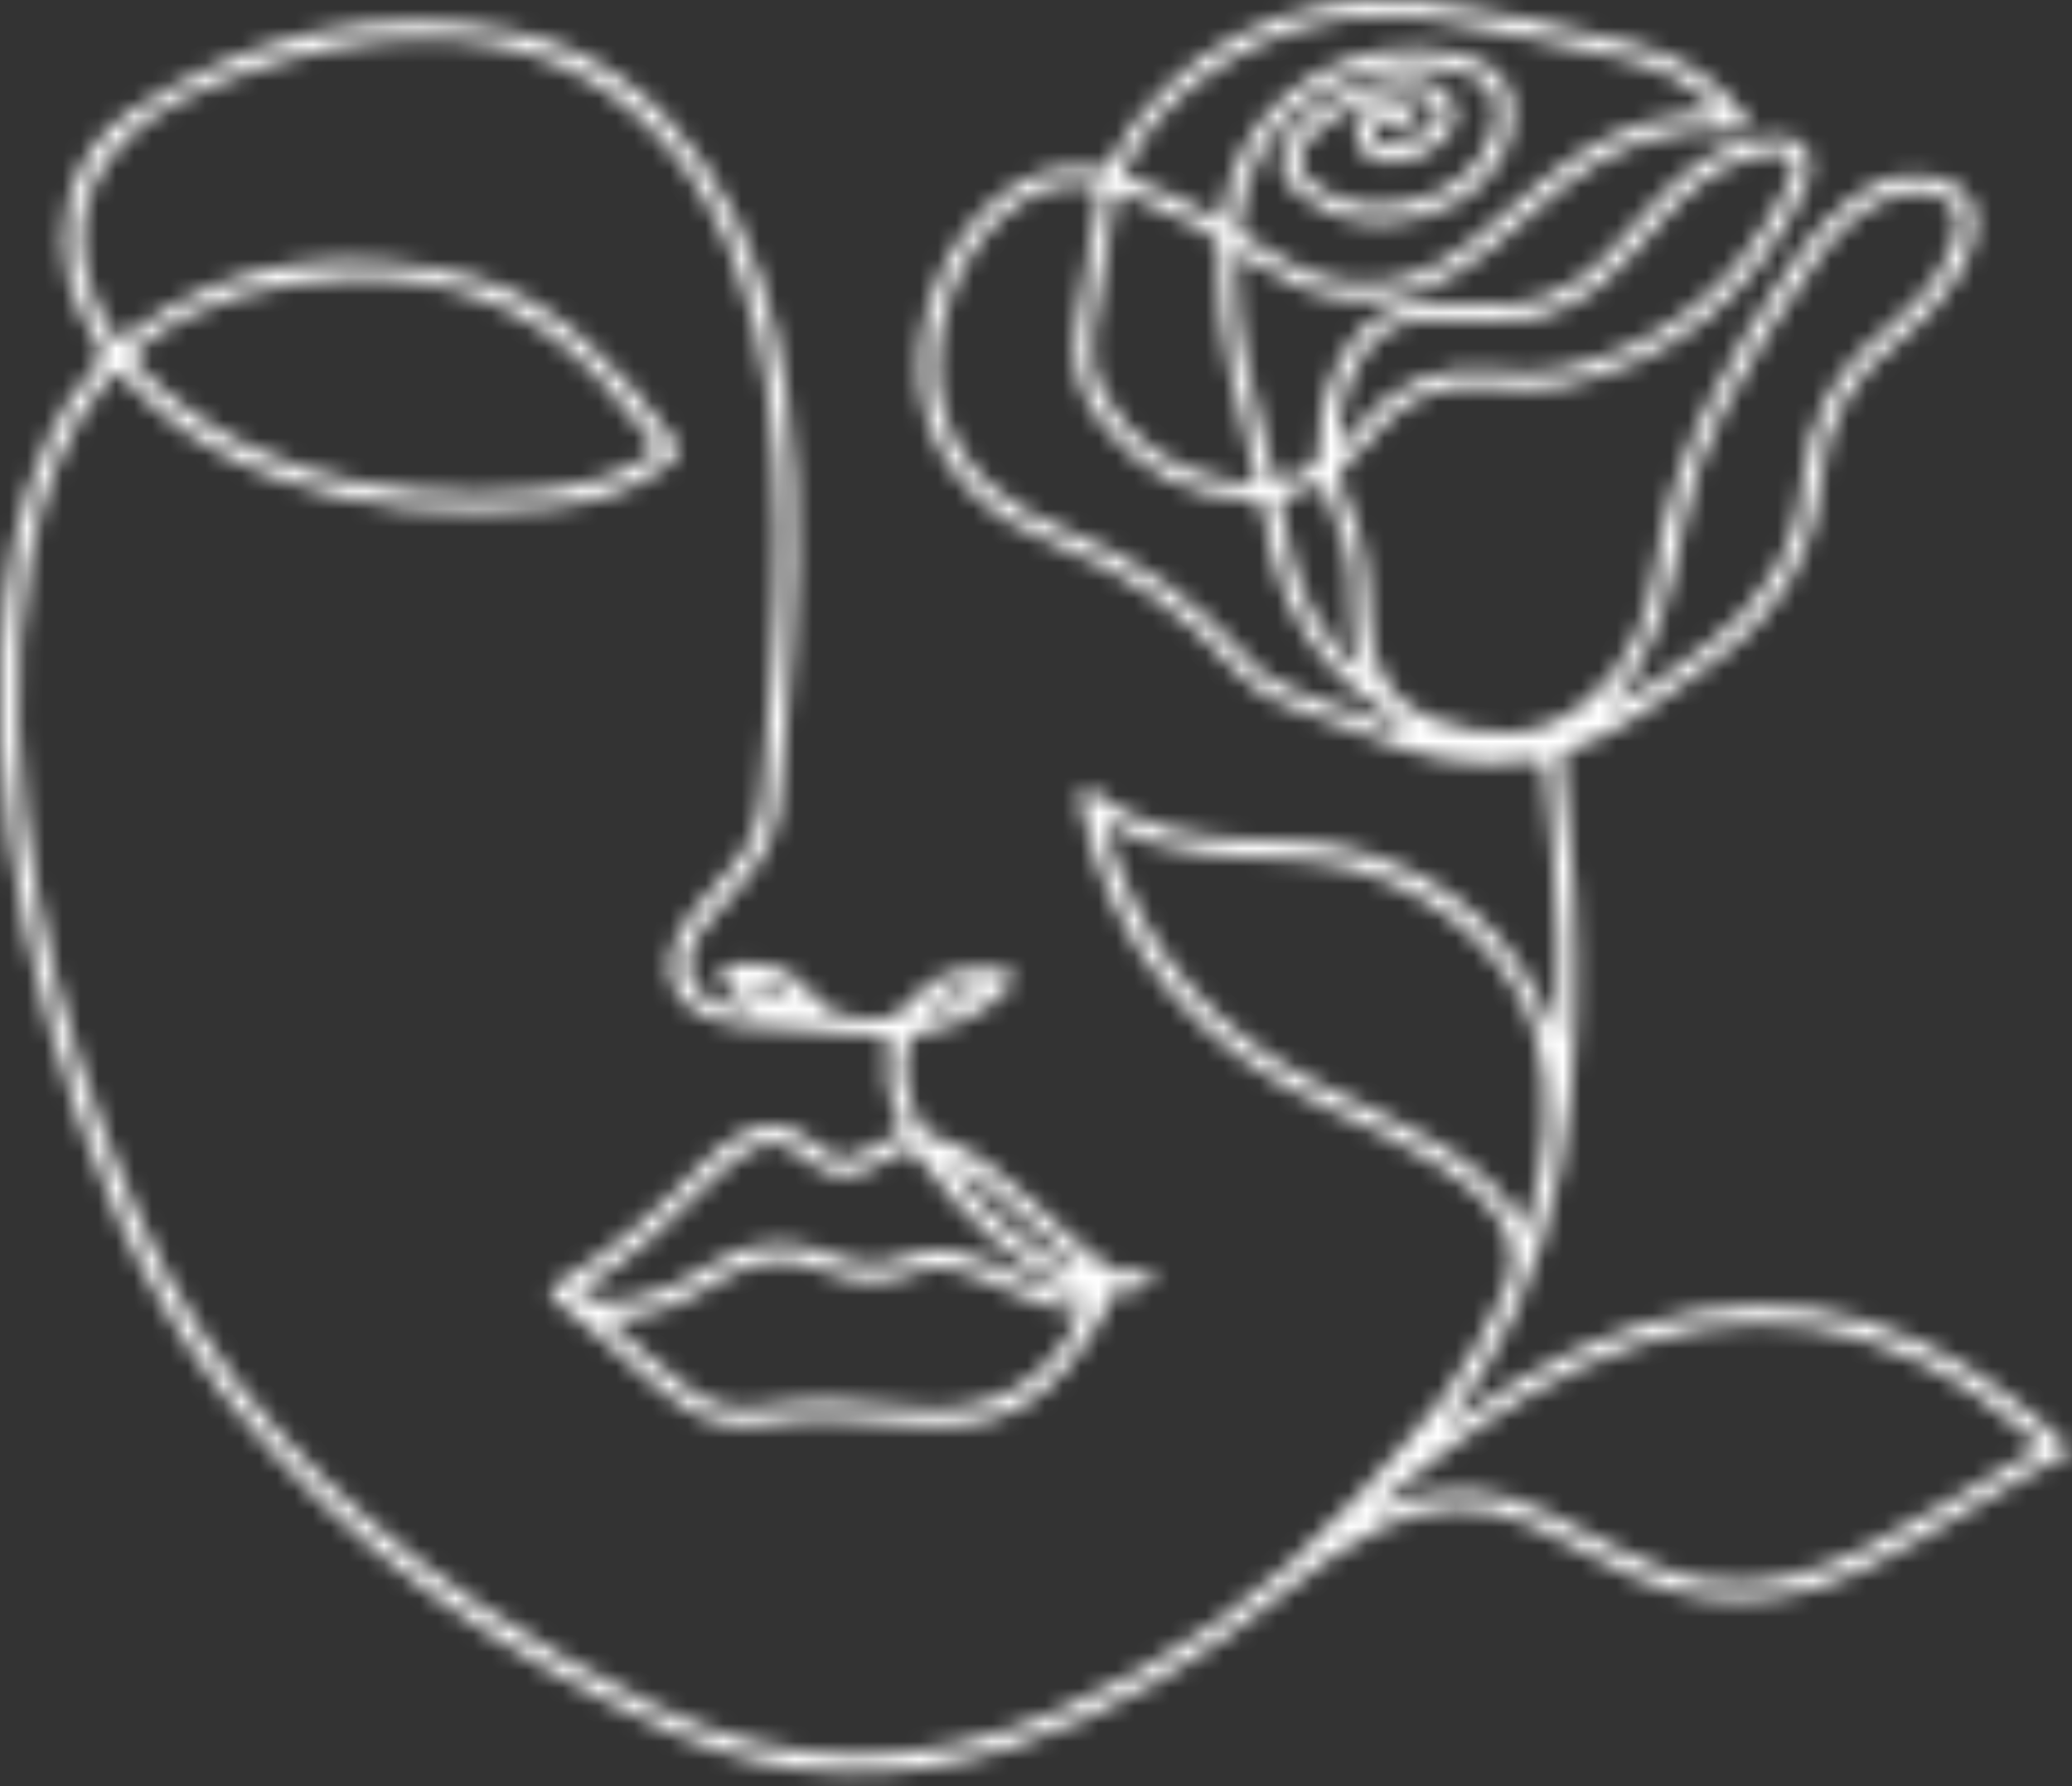 <svg width="116" height="100" viewBox="0 0 116 100" fill="none" xmlns="http://www.w3.org/2000/svg">
<rect x="0" y="0" width="116" height="100" fill="#333333" stroke="none"/>
<mask id="path-1-inside-1" fill="white">
<path fill-rule="evenodd" clip-rule="evenodd" d="M87.165 57.929C87.348 54.352 87.212 51.057 86.953 47.766C86.829 46.196 86.617 44.632 86.488 43.063C86.448 42.578 86.279 42.482 85.804 42.563C82.477 43.125 79.376 42.396 76.353 41.083C74.955 40.475 73.477 40.042 72.047 39.5C70.91 39.07 69.954 38.406 69.148 37.497C66.416 34.412 63.14 32.061 59.199 30.518C55.612 29.113 52.848 26.832 51.806 23.054C50.662 18.904 52.68 13.344 56.252 10.772C57.762 9.685 59.445 9.151 61.338 9.498C61.807 9.584 61.964 9.44 62.16 9.065C65.34 2.973 72.184 -0.65 79.296 0.097C83.421 0.53 87.463 1.455 91.469 2.477C93.916 3.101 96.011 4.349 97.562 6.33C97.737 6.555 98.002 6.783 97.824 7.102C97.649 7.414 97.325 7.358 97.019 7.327C93.268 6.944 90.139 8.305 87.357 10.566C85.977 11.688 84.68 12.902 83.299 14.022C81.03 15.863 78.503 17.07 75.412 16.744C73.421 16.534 71.744 15.605 70.09 14.615C69.85 14.471 69.61 14.133 69.316 14.303C69.039 14.462 69.193 14.833 69.192 15.107C69.191 18.713 70.184 22.159 71.05 25.625C71.425 27.128 71.427 27.103 72.915 26.487C73.624 26.193 73.881 25.799 73.87 25.029C73.843 23.105 74.321 21.277 75.345 19.596C76.379 17.9 77.917 17.016 79.945 16.949C80.847 16.92 81.761 16.917 82.653 17.025C85.507 17.37 87.864 16.461 89.794 14.485C90.847 13.408 91.805 12.247 92.832 11.145C94.354 9.509 96.093 8.182 98.414 7.765C98.87 7.683 99.348 7.644 99.809 7.68C100.836 7.76 101.385 8.363 101.337 9.343C101.318 9.721 101.253 10.124 101.093 10.465C98.33 16.313 93.919 20.296 87.224 21.636C85.936 21.894 84.617 21.777 83.318 21.654C80.867 21.423 78.842 22.148 77.257 23.981C76.765 24.55 76.297 25.167 75.697 25.611C74.891 26.207 74.873 26.868 75.245 27.633C76.343 29.894 76.617 32.268 76.687 34.749C76.757 37.225 77.729 39.354 80.469 40.342C83.493 41.432 86.311 41.379 88.825 39.245C91.057 37.35 92.255 34.837 92.641 32.092C93.549 25.622 96.664 20.108 100.323 14.793C101.231 13.474 102.239 12.23 103.537 11.238C104.864 10.224 106.336 9.591 108.086 9.884C110.147 10.231 110.985 11.491 110.452 13.449C110.028 15.008 109.152 16.331 108.019 17.498C107.517 18.015 107.009 18.54 106.43 18.971C103.712 20.995 102.225 23.613 101.925 26.924C101.545 31.13 99.473 34.484 95.972 37.007C93.41 38.852 90.985 40.917 87.917 42.007C87.241 42.247 87.461 42.706 87.51 43.116C88.066 47.688 88.379 52.275 88.226 56.878C88.038 62.564 87.246 68.144 84.844 73.417C83.797 75.715 82.428 77.83 80.96 79.935C81.27 79.726 81.581 79.52 81.888 79.307C85.886 76.543 90.121 74.272 95.052 73.423C99.459 72.665 103.642 73.313 107.633 75.206C110.786 76.702 113.486 78.783 116 81.232C112.045 83.261 108.494 85.781 104.577 87.73C99.593 90.21 94.722 90.205 89.855 87.477C88.528 86.734 87.162 86.048 85.782 85.398C82.972 84.076 80.165 84.19 77.378 85.507C75.408 86.438 73.7 87.726 72.029 89.069C67.378 92.807 62.374 95.976 56.571 97.841C50.177 99.897 43.883 99.79 37.714 97.027C27.883 92.623 19.312 86.61 12.703 78.3C7.699 72.01 4.821 64.693 2.691 57.109C0.8 50.374 -0.279 43.527 0.063 36.525C0.261 32.459 0.889 28.472 2.637 24.712C3.351 23.177 4.219 21.727 5.386 20.475C5.838 19.99 5.784 19.677 5.452 19.17C3.865 16.739 3.148 14.124 3.849 11.26C4.37 9.132 5.578 7.353 7.428 6.175C13.927 2.036 21.029 0.174 28.786 1.784C33.382 2.738 36.816 5.473 39.41 9.191C42.157 13.128 43.418 17.557 44.051 22.194C44.907 28.454 44.525 34.708 43.968 40.961C43.874 42.018 43.69 43.075 43.695 44.131C43.705 46.357 42.762 48.168 41.27 49.783C40.669 50.432 40.075 51.088 39.517 51.769C38.713 52.751 38.184 53.865 38.827 55.069C39.473 56.277 40.796 56.341 42.311 56.575C41.699 56.08 41.29 55.782 40.921 55.444C40.642 55.188 40.214 54.943 40.37 54.498C40.532 54.033 41.035 54.009 41.46 53.956C43.246 53.739 44.627 54.53 45.629 55.809C46.298 56.664 47.115 56.92 48.091 57.018C49.257 57.134 50.235 57.151 51.087 55.966C52.195 54.426 54.048 54.104 55.95 54.275C56.246 54.303 56.583 54.315 56.684 54.664C56.78 54.994 56.523 55.197 56.322 55.41C55.105 56.696 53.559 57.456 51.817 57.763C50.998 57.908 50.775 58.306 50.702 58.963C50.542 60.415 50.872 61.771 51.574 63.055C51.701 63.289 51.854 63.486 52.139 63.563C54.492 64.203 56.156 65.813 57.873 67.339C59.101 68.431 60.232 69.627 61.59 70.577C62.249 71.038 62.91 71.639 63.844 71.062C64.074 70.919 64.301 71.07 64.436 71.278C64.621 71.564 64.437 71.768 64.223 71.938C63.7 72.353 63.044 72.359 62.42 72.439C62.099 72.479 61.782 72.441 62.023 72.916C62.078 73.025 61.996 73.233 61.92 73.366C58.856 78.698 56.073 80.365 50.338 79.71C47.818 79.423 45.367 79.296 42.866 79.718C41.079 80.02 39.402 79.649 37.953 78.537C37.352 78.075 36.749 77.616 36.166 77.134C34.492 75.751 33.018 74.152 31.217 72.905C30.646 72.51 30.719 72.144 31.307 71.8C34.337 70.028 36.905 67.736 39.29 65.239C39.948 64.549 40.658 63.911 41.535 63.478C42.992 62.758 44.183 62.887 45.426 63.891C46.957 65.127 47.35 65.147 49.048 64.112C49.52 63.825 50.284 63.662 50.424 63.278C50.57 62.875 50.106 62.281 49.944 61.761C49.634 60.761 49.542 59.725 49.735 58.707C49.855 58.076 49.598 58.094 49.09 58.018C46.575 57.643 44.022 57.758 41.51 57.439C37.472 56.927 36.321 54.158 38.819 51.043C39.554 50.126 40.379 49.278 41.134 48.377C42.108 47.215 42.559 45.888 42.67 44.384C43.026 39.511 43.59 34.65 43.533 29.754C43.473 24.526 43.013 19.355 41.061 14.408C40.105 11.985 38.806 9.746 37.022 7.791C32.742 3.099 27.256 1.617 20.986 2.336C17.675 2.716 14.517 3.663 11.475 4.957C9.368 5.854 7.485 7.054 6.104 8.879C3.755 11.983 4.397 15.806 6.367 18.735C6.663 19.176 6.862 18.954 7.145 18.743C13.045 14.337 19.636 13.718 26.624 15.569C28.982 16.193 30.973 17.526 32.777 19.099C34.647 20.729 36.19 22.626 37.669 24.581C38.108 25.161 38.014 25.522 37.473 25.949C35.476 27.524 33.101 28.167 30.617 28.415C25.392 28.935 20.248 28.554 15.313 26.691C12.125 25.488 9.304 23.724 7.041 21.221C6.603 20.737 6.397 20.778 6.003 21.251C3.551 24.201 2.334 27.64 1.675 31.291C0.535 37.612 0.945 43.913 2.109 50.185C3.252 56.341 5.177 62.268 7.713 68.033C11.698 77.095 18.331 83.986 26.533 89.638C29.746 91.853 33.132 93.778 36.657 95.51C44.065 99.152 51.511 99.085 59.007 95.895C65.526 93.121 71.16 89.167 75.817 83.962C77.518 82.06 79.317 80.238 80.832 78.187C82.212 76.318 83.329 74.317 84.267 72.211C84.943 70.689 84.699 69.329 83.751 68.028C82.87 66.82 81.67 65.948 80.406 65.148C78.529 63.96 76.51 63.025 74.484 62.106C66.876 58.656 62.22 52.986 60.526 45.069C60.465 44.782 60.322 44.505 60.659 44.299C60.935 44.132 61.191 44.25 61.396 44.419C63.948 46.521 67.044 46.906 70.23 47.022C72.171 47.092 74.133 47.13 76.002 47.659C81.302 49.158 84.85 52.509 86.879 57.399C86.913 57.487 86.966 57.566 87.165 57.929ZM77.167 84.328C77.464 84.486 77.631 84.323 77.803 84.255C80.736 83.084 83.615 83.253 86.428 84.604C87.801 85.263 89.14 85.991 90.495 86.686C92.153 87.536 93.858 88.25 95.741 88.514C98.834 88.947 101.62 88.055 104.318 86.744C107.605 85.146 110.607 83.091 113.779 81.308C114.419 80.948 114.027 80.739 113.731 80.483C111.736 78.756 109.594 77.23 107.171 76.09C103.365 74.299 99.387 73.659 95.189 74.39C90.538 75.201 86.525 77.32 82.744 79.922C80.791 81.266 78.945 82.736 77.167 84.328ZM61.951 46.035C61.846 46.477 61.983 46.773 62.081 47.075C64.07 53.246 68.005 57.858 74.018 60.795C76.043 61.785 78.13 62.659 80.076 63.796C82.207 65.041 84.197 66.433 85.418 68.835C86.56 65.03 87.028 61.368 85.901 57.673C84.398 52.751 78.647 48.579 73.026 48.166C69.257 47.889 65.371 48.145 61.951 46.035ZM26.728 27.67C27.83 27.616 28.939 27.614 30.035 27.497C32.24 27.26 34.39 26.826 36.282 25.602C36.744 25.303 36.809 25.075 36.453 24.628C35.556 23.506 34.661 22.387 33.685 21.326C29.859 17.166 25.042 15.321 19.302 15.604C15.105 15.811 11.175 16.739 7.86 19.413C7.356 19.819 7.335 20.076 7.773 20.539C9.529 22.394 11.594 23.844 13.904 24.988C17.929 26.982 22.266 27.586 26.728 27.67ZM68.326 12.357C68.492 11.651 68.619 11.023 68.788 10.406C70.299 4.911 76.105 1.624 81.796 3.035C83.999 3.581 85.027 4.969 84.627 7.101C84.123 9.791 82.246 11.348 79.641 12.112C77.033 12.876 74.602 12.468 72.534 10.68C71.845 10.084 71.608 9.269 71.845 8.384C72.497 5.96 77.773 3.583 80.152 4.631C81.192 5.089 81.678 5.957 81.408 6.874C80.982 8.326 78.492 9.535 77.051 8.969C76.296 8.672 75.885 8.095 75.918 7.311C75.95 6.542 76.456 6.101 77.195 5.881C77.95 5.656 78.588 5.822 79.069 6.428C79.296 6.716 79.495 7.091 79.13 7.372C78.787 7.635 78.54 7.391 78.342 7.071C78.095 6.672 77.721 6.624 77.302 6.838C77.011 6.986 76.807 7.196 76.902 7.53C77.023 7.95 77.358 8.18 77.791 8.191C78.522 8.211 79.165 7.936 79.724 7.5C80.166 7.154 80.676 6.77 80.443 6.144C80.216 5.532 79.614 5.316 78.979 5.33C76.731 5.38 74.803 6.185 73.289 7.777C72.428 8.681 72.584 9.58 73.579 10.352C76.607 12.7 82.021 11.324 83.432 7.847C84.302 5.704 83.446 4.227 81.103 3.828C75.207 2.823 69.985 6.617 69.386 12.345C69.354 12.657 69.264 12.981 69.629 13.207C71.343 14.27 73.027 15.403 75.092 15.756C77.923 16.24 80.283 15.198 82.394 13.524C83.785 12.42 85.089 11.213 86.451 10.073C88.794 8.112 91.424 6.718 94.573 6.392C95.079 6.34 95.589 6.311 96.225 6.261C94.664 4.616 92.824 3.712 90.789 3.248C87.409 2.477 84.016 1.735 80.596 1.159C75.81 0.354 71.427 1.426 67.531 4.226C65.686 5.551 64.163 7.16 63.166 9.181C63.046 9.423 62.685 9.771 63.244 9.959C65.015 10.551 66.643 11.429 68.326 12.357ZM78.544 41.022C78.334 40.438 78.067 40.193 77.774 40.011C73.524 37.385 71.454 33.505 70.796 28.821C70.707 28.198 70.476 27.979 69.791 27.945C66.443 27.786 63.781 26.329 61.768 23.788C60.456 22.131 59.89 20.275 60.28 18.172C60.713 15.834 61.059 13.48 61.488 11.141C61.592 10.572 61.425 10.401 60.861 10.353C59.422 10.23 58.149 10.615 56.992 11.409C53.522 13.791 51.596 19.225 52.853 23.144C53.915 26.453 56.431 28.436 59.622 29.676C63.723 31.269 67.107 33.751 69.959 36.955C70.286 37.322 70.613 37.687 71.048 37.944C73.339 39.302 76.031 39.707 78.544 41.022ZM89.975 39.651C92.043 38.724 93.841 37.472 95.588 36.128C98.631 33.788 100.584 30.847 100.912 27.084C101.237 23.366 102.868 20.404 105.939 18.138C106.465 17.75 106.919 17.263 107.374 16.792C108.344 15.792 109.087 14.648 109.482 13.33C109.963 11.732 109.274 10.845 107.545 10.754C106.346 10.69 105.321 11.125 104.383 11.787C103.403 12.478 102.591 13.335 101.894 14.284C99.867 17.044 98.097 19.953 96.489 22.953C95.411 24.964 94.691 27.09 94.257 29.315C93.537 33.019 92.837 36.738 89.975 39.651ZM60.551 73.491C59.052 73.361 57.76 72.844 56.495 72.252C55.535 71.803 54.57 71.373 53.533 71.096C52.757 70.888 51.999 70.873 51.279 71.192C49.628 71.923 48.014 71.915 46.348 71.202C44.216 70.29 42.187 70.38 40.194 71.726C38.42 72.923 36.437 73.748 34.041 73.9C35.637 75.329 37.051 76.679 38.656 77.832C39.819 78.667 41.133 79.007 42.532 78.776C45.226 78.331 47.874 78.372 50.591 78.764C55.219 79.433 58.724 77.497 60.551 73.491ZM75.011 24.989C75.362 24.619 75.742 24.27 76.059 23.874C77.996 21.454 80.507 20.393 83.695 20.742C84.918 20.875 86.177 20.942 87.397 20.674C93.346 19.371 97.341 15.79 99.968 10.645C100.257 10.08 100.699 9.39 100.198 8.845C99.719 8.324 98.94 8.597 98.295 8.743C96.093 9.242 94.545 10.651 93.132 12.227C91.997 13.493 90.948 14.828 89.616 15.924C87.832 17.393 85.805 18.127 83.434 17.977C82.267 17.903 81.093 17.878 79.923 17.891C78.369 17.908 77.168 18.578 76.332 19.841C75.316 21.375 74.884 23.066 75.011 24.989ZM61.02 72.413C58.842 71.87 57.088 70.667 55.469 69.25C54.154 68.099 53.002 66.806 51.956 65.425C50.989 64.149 50.904 64.13 49.519 64.984C47.558 66.194 46.629 66.138 44.849 64.705C43.802 63.862 43.002 63.764 41.842 64.444C41.306 64.759 40.791 65.147 40.368 65.592C37.989 68.091 35.411 70.368 32.502 72.289C32.466 72.312 32.476 72.397 32.455 72.5C33.323 72.927 34.239 72.951 35.178 72.782C36.784 72.493 38.259 71.856 39.561 70.953C41.899 69.332 44.322 69.268 46.858 70.348C48.203 70.921 49.503 70.896 50.827 70.318C51.812 69.888 52.826 69.889 53.864 70.164C55.131 70.5 56.282 71.085 57.467 71.605C58.59 72.099 59.728 72.556 61.02 72.413ZM68.208 14.797C68.683 13.613 67.75 13.024 66.623 12.485C65.547 11.97 64.477 11.451 63.376 10.984C62.692 10.694 62.45 10.887 62.346 11.549C61.968 13.96 61.537 16.363 61.169 18.774C60.995 19.913 61.207 21.023 61.78 22.04C63.31 24.756 65.694 26.405 68.837 26.925C70.551 27.208 70.499 27.354 70.06 25.642C69.166 22.153 68.224 18.671 68.208 14.797ZM76.282 37.645C75.816 36.24 75.583 35.015 75.65 33.767C75.743 32.033 75.412 30.392 74.666 28.815C74.407 28.267 74.366 27.407 73.953 27.208C73.566 27.021 72.831 27.561 72.229 27.698C71.736 27.809 71.563 27.963 71.701 28.477C71.982 29.53 72.134 30.616 72.438 31.662C73.094 33.922 74.228 35.919 76.282 37.645ZM53.095 65.041C55.153 68.07 58.65 70.868 60.508 71.027C57.985 69.018 55.976 66.529 53.095 65.041ZM54.802 55.363C53.491 55.282 52.466 55.761 51.936 56.7C53.021 56.48 53.951 56.09 54.802 55.363ZM44.536 56.163C43.857 55.509 43.161 54.914 41.853 54.927C42.801 55.65 43.613 56.027 44.536 56.163Z"/>
</mask>
<path fill-rule="evenodd" clip-rule="evenodd" d="M87.165 57.929C87.348 54.352 87.212 51.057 86.953 47.766C86.829 46.196 86.617 44.632 86.488 43.063C86.448 42.578 86.279 42.482 85.804 42.563C82.477 43.125 79.376 42.396 76.353 41.083C74.955 40.475 73.477 40.042 72.047 39.5C70.91 39.07 69.954 38.406 69.148 37.497C66.416 34.412 63.14 32.061 59.199 30.518C55.612 29.113 52.848 26.832 51.806 23.054C50.662 18.904 52.68 13.344 56.252 10.772C57.762 9.685 59.445 9.151 61.338 9.498C61.807 9.584 61.964 9.44 62.16 9.065C65.34 2.973 72.184 -0.65 79.296 0.097C83.421 0.53 87.463 1.455 91.469 2.477C93.916 3.101 96.011 4.349 97.562 6.33C97.737 6.555 98.002 6.783 97.824 7.102C97.649 7.414 97.325 7.358 97.019 7.327C93.268 6.944 90.139 8.305 87.357 10.566C85.977 11.688 84.68 12.902 83.299 14.022C81.03 15.863 78.503 17.07 75.412 16.744C73.421 16.534 71.744 15.605 70.09 14.615C69.85 14.471 69.61 14.133 69.316 14.303C69.039 14.462 69.193 14.833 69.192 15.107C69.191 18.713 70.184 22.159 71.05 25.625C71.425 27.128 71.427 27.103 72.915 26.487C73.624 26.193 73.881 25.799 73.87 25.029C73.843 23.105 74.321 21.277 75.345 19.596C76.379 17.9 77.917 17.016 79.945 16.949C80.847 16.92 81.761 16.917 82.653 17.025C85.507 17.37 87.864 16.461 89.794 14.485C90.847 13.408 91.805 12.247 92.832 11.145C94.354 9.509 96.093 8.182 98.414 7.765C98.87 7.683 99.348 7.644 99.809 7.68C100.836 7.76 101.385 8.363 101.337 9.343C101.318 9.721 101.253 10.124 101.093 10.465C98.33 16.313 93.919 20.296 87.224 21.636C85.936 21.894 84.617 21.777 83.318 21.654C80.867 21.423 78.842 22.148 77.257 23.981C76.765 24.55 76.297 25.167 75.697 25.611C74.891 26.207 74.873 26.868 75.245 27.633C76.343 29.894 76.617 32.268 76.687 34.749C76.757 37.225 77.729 39.354 80.469 40.342C83.493 41.432 86.311 41.379 88.825 39.245C91.057 37.35 92.255 34.837 92.641 32.092C93.549 25.622 96.664 20.108 100.323 14.793C101.231 13.474 102.239 12.23 103.537 11.238C104.864 10.224 106.336 9.591 108.086 9.884C110.147 10.231 110.985 11.491 110.452 13.449C110.028 15.008 109.152 16.331 108.019 17.498C107.517 18.015 107.009 18.54 106.43 18.971C103.712 20.995 102.225 23.613 101.925 26.924C101.545 31.13 99.473 34.484 95.972 37.007C93.41 38.852 90.985 40.917 87.917 42.007C87.241 42.247 87.461 42.706 87.51 43.116C88.066 47.688 88.379 52.275 88.226 56.878C88.038 62.564 87.246 68.144 84.844 73.417C83.797 75.715 82.428 77.83 80.96 79.935C81.27 79.726 81.581 79.52 81.888 79.307C85.886 76.543 90.121 74.272 95.052 73.423C99.459 72.665 103.642 73.313 107.633 75.206C110.786 76.702 113.486 78.783 116 81.232C112.045 83.261 108.494 85.781 104.577 87.73C99.593 90.21 94.722 90.205 89.855 87.477C88.528 86.734 87.162 86.048 85.782 85.398C82.972 84.076 80.165 84.19 77.378 85.507C75.408 86.438 73.7 87.726 72.029 89.069C67.378 92.807 62.374 95.976 56.571 97.841C50.177 99.897 43.883 99.79 37.714 97.027C27.883 92.623 19.312 86.61 12.703 78.3C7.699 72.01 4.821 64.693 2.691 57.109C0.8 50.374 -0.279 43.527 0.063 36.525C0.261 32.459 0.889 28.472 2.637 24.712C3.351 23.177 4.219 21.727 5.386 20.475C5.838 19.99 5.784 19.677 5.452 19.17C3.865 16.739 3.148 14.124 3.849 11.26C4.37 9.132 5.578 7.353 7.428 6.175C13.927 2.036 21.029 0.174 28.786 1.784C33.382 2.738 36.816 5.473 39.41 9.191C42.157 13.128 43.418 17.557 44.051 22.194C44.907 28.454 44.525 34.708 43.968 40.961C43.874 42.018 43.69 43.075 43.695 44.131C43.705 46.357 42.762 48.168 41.27 49.783C40.669 50.432 40.075 51.088 39.517 51.769C38.713 52.751 38.184 53.865 38.827 55.069C39.473 56.277 40.796 56.341 42.311 56.575C41.699 56.08 41.29 55.782 40.921 55.444C40.642 55.188 40.214 54.943 40.37 54.498C40.532 54.033 41.035 54.009 41.46 53.956C43.246 53.739 44.627 54.53 45.629 55.809C46.298 56.664 47.115 56.92 48.091 57.018C49.257 57.134 50.235 57.151 51.087 55.966C52.195 54.426 54.048 54.104 55.95 54.275C56.246 54.303 56.583 54.315 56.684 54.664C56.78 54.994 56.523 55.197 56.322 55.41C55.105 56.696 53.559 57.456 51.817 57.763C50.998 57.908 50.775 58.306 50.702 58.963C50.542 60.415 50.872 61.771 51.574 63.055C51.701 63.289 51.854 63.486 52.139 63.563C54.492 64.203 56.156 65.813 57.873 67.339C59.101 68.431 60.232 69.627 61.59 70.577C62.249 71.038 62.91 71.639 63.844 71.062C64.074 70.919 64.301 71.07 64.436 71.278C64.621 71.564 64.437 71.768 64.223 71.938C63.7 72.353 63.044 72.359 62.42 72.439C62.099 72.479 61.782 72.441 62.023 72.916C62.078 73.025 61.996 73.233 61.92 73.366C58.856 78.698 56.073 80.365 50.338 79.71C47.818 79.423 45.367 79.296 42.866 79.718C41.079 80.02 39.402 79.649 37.953 78.537C37.352 78.075 36.749 77.616 36.166 77.134C34.492 75.751 33.018 74.152 31.217 72.905C30.646 72.51 30.719 72.144 31.307 71.8C34.337 70.028 36.905 67.736 39.29 65.239C39.948 64.549 40.658 63.911 41.535 63.478C42.992 62.758 44.183 62.887 45.426 63.891C46.957 65.127 47.35 65.147 49.048 64.112C49.52 63.825 50.284 63.662 50.424 63.278C50.57 62.875 50.106 62.281 49.944 61.761C49.634 60.761 49.542 59.725 49.735 58.707C49.855 58.076 49.598 58.094 49.09 58.018C46.575 57.643 44.022 57.758 41.51 57.439C37.472 56.927 36.321 54.158 38.819 51.043C39.554 50.126 40.379 49.278 41.134 48.377C42.108 47.215 42.559 45.888 42.67 44.384C43.026 39.511 43.59 34.65 43.533 29.754C43.473 24.526 43.013 19.355 41.061 14.408C40.105 11.985 38.806 9.746 37.022 7.791C32.742 3.099 27.256 1.617 20.986 2.336C17.675 2.716 14.517 3.663 11.475 4.957C9.368 5.854 7.485 7.054 6.104 8.879C3.755 11.983 4.397 15.806 6.367 18.735C6.663 19.176 6.862 18.954 7.145 18.743C13.045 14.337 19.636 13.718 26.624 15.569C28.982 16.193 30.973 17.526 32.777 19.099C34.647 20.729 36.19 22.626 37.669 24.581C38.108 25.161 38.014 25.522 37.473 25.949C35.476 27.524 33.101 28.167 30.617 28.415C25.392 28.935 20.248 28.554 15.313 26.691C12.125 25.488 9.304 23.724 7.041 21.221C6.603 20.737 6.397 20.778 6.003 21.251C3.551 24.201 2.334 27.64 1.675 31.291C0.535 37.612 0.945 43.913 2.109 50.185C3.252 56.341 5.177 62.268 7.713 68.033C11.698 77.095 18.331 83.986 26.533 89.638C29.746 91.853 33.132 93.778 36.657 95.51C44.065 99.152 51.511 99.085 59.007 95.895C65.526 93.121 71.16 89.167 75.817 83.962C77.518 82.06 79.317 80.238 80.832 78.187C82.212 76.318 83.329 74.317 84.267 72.211C84.943 70.689 84.699 69.329 83.751 68.028C82.87 66.82 81.67 65.948 80.406 65.148C78.529 63.96 76.51 63.025 74.484 62.106C66.876 58.656 62.22 52.986 60.526 45.069C60.465 44.782 60.322 44.505 60.659 44.299C60.935 44.132 61.191 44.25 61.396 44.419C63.948 46.521 67.044 46.906 70.23 47.022C72.171 47.092 74.133 47.13 76.002 47.659C81.302 49.158 84.85 52.509 86.879 57.399C86.913 57.487 86.966 57.566 87.165 57.929ZM77.167 84.328C77.464 84.486 77.631 84.323 77.803 84.255C80.736 83.084 83.615 83.253 86.428 84.604C87.801 85.263 89.14 85.991 90.495 86.686C92.153 87.536 93.858 88.25 95.741 88.514C98.834 88.947 101.62 88.055 104.318 86.744C107.605 85.146 110.607 83.091 113.779 81.308C114.419 80.948 114.027 80.739 113.731 80.483C111.736 78.756 109.594 77.23 107.171 76.09C103.365 74.299 99.387 73.659 95.189 74.39C90.538 75.201 86.525 77.32 82.744 79.922C80.791 81.266 78.945 82.736 77.167 84.328ZM61.951 46.035C61.846 46.477 61.983 46.773 62.081 47.075C64.07 53.246 68.005 57.858 74.018 60.795C76.043 61.785 78.13 62.659 80.076 63.796C82.207 65.041 84.197 66.433 85.418 68.835C86.56 65.03 87.028 61.368 85.901 57.673C84.398 52.751 78.647 48.579 73.026 48.166C69.257 47.889 65.371 48.145 61.951 46.035ZM26.728 27.67C27.83 27.616 28.939 27.614 30.035 27.497C32.24 27.26 34.39 26.826 36.282 25.602C36.744 25.303 36.809 25.075 36.453 24.628C35.556 23.506 34.661 22.387 33.685 21.326C29.859 17.166 25.042 15.321 19.302 15.604C15.105 15.811 11.175 16.739 7.86 19.413C7.356 19.819 7.335 20.076 7.773 20.539C9.529 22.394 11.594 23.844 13.904 24.988C17.929 26.982 22.266 27.586 26.728 27.67ZM68.326 12.357C68.492 11.651 68.619 11.023 68.788 10.406C70.299 4.911 76.105 1.624 81.796 3.035C83.999 3.581 85.027 4.969 84.627 7.101C84.123 9.791 82.246 11.348 79.641 12.112C77.033 12.876 74.602 12.468 72.534 10.68C71.845 10.084 71.608 9.269 71.845 8.384C72.497 5.96 77.773 3.583 80.152 4.631C81.192 5.089 81.678 5.957 81.408 6.874C80.982 8.326 78.492 9.535 77.051 8.969C76.296 8.672 75.885 8.095 75.918 7.311C75.95 6.542 76.456 6.101 77.195 5.881C77.95 5.656 78.588 5.822 79.069 6.428C79.296 6.716 79.495 7.091 79.13 7.372C78.787 7.635 78.54 7.391 78.342 7.071C78.095 6.672 77.721 6.624 77.302 6.838C77.011 6.986 76.807 7.196 76.902 7.53C77.023 7.95 77.358 8.18 77.791 8.191C78.522 8.211 79.165 7.936 79.724 7.5C80.166 7.154 80.676 6.77 80.443 6.144C80.216 5.532 79.614 5.316 78.979 5.33C76.731 5.38 74.803 6.185 73.289 7.777C72.428 8.681 72.584 9.58 73.579 10.352C76.607 12.7 82.021 11.324 83.432 7.847C84.302 5.704 83.446 4.227 81.103 3.828C75.207 2.823 69.985 6.617 69.386 12.345C69.354 12.657 69.264 12.981 69.629 13.207C71.343 14.27 73.027 15.403 75.092 15.756C77.923 16.24 80.283 15.198 82.394 13.524C83.785 12.42 85.089 11.213 86.451 10.073C88.794 8.112 91.424 6.718 94.573 6.392C95.079 6.34 95.589 6.311 96.225 6.261C94.664 4.616 92.824 3.712 90.789 3.248C87.409 2.477 84.016 1.735 80.596 1.159C75.81 0.354 71.427 1.426 67.531 4.226C65.686 5.551 64.163 7.16 63.166 9.181C63.046 9.423 62.685 9.771 63.244 9.959C65.015 10.551 66.643 11.429 68.326 12.357ZM78.544 41.022C78.334 40.438 78.067 40.193 77.774 40.011C73.524 37.385 71.454 33.505 70.796 28.821C70.707 28.198 70.476 27.979 69.791 27.945C66.443 27.786 63.781 26.329 61.768 23.788C60.456 22.131 59.89 20.275 60.28 18.172C60.713 15.834 61.059 13.48 61.488 11.141C61.592 10.572 61.425 10.401 60.861 10.353C59.422 10.23 58.149 10.615 56.992 11.409C53.522 13.791 51.596 19.225 52.853 23.144C53.915 26.453 56.431 28.436 59.622 29.676C63.723 31.269 67.107 33.751 69.959 36.955C70.286 37.322 70.613 37.687 71.048 37.944C73.339 39.302 76.031 39.707 78.544 41.022ZM89.975 39.651C92.043 38.724 93.841 37.472 95.588 36.128C98.631 33.788 100.584 30.847 100.912 27.084C101.237 23.366 102.868 20.404 105.939 18.138C106.465 17.75 106.919 17.263 107.374 16.792C108.344 15.792 109.087 14.648 109.482 13.33C109.963 11.732 109.274 10.845 107.545 10.754C106.346 10.69 105.321 11.125 104.383 11.787C103.403 12.478 102.591 13.335 101.894 14.284C99.867 17.044 98.097 19.953 96.489 22.953C95.411 24.964 94.691 27.09 94.257 29.315C93.537 33.019 92.837 36.738 89.975 39.651ZM60.551 73.491C59.052 73.361 57.76 72.844 56.495 72.252C55.535 71.803 54.57 71.373 53.533 71.096C52.757 70.888 51.999 70.873 51.279 71.192C49.628 71.923 48.014 71.915 46.348 71.202C44.216 70.29 42.187 70.38 40.194 71.726C38.42 72.923 36.437 73.748 34.041 73.9C35.637 75.329 37.051 76.679 38.656 77.832C39.819 78.667 41.133 79.007 42.532 78.776C45.226 78.331 47.874 78.372 50.591 78.764C55.219 79.433 58.724 77.497 60.551 73.491ZM75.011 24.989C75.362 24.619 75.742 24.27 76.059 23.874C77.996 21.454 80.507 20.393 83.695 20.742C84.918 20.875 86.177 20.942 87.397 20.674C93.346 19.371 97.341 15.79 99.968 10.645C100.257 10.08 100.699 9.39 100.198 8.845C99.719 8.324 98.94 8.597 98.295 8.743C96.093 9.242 94.545 10.651 93.132 12.227C91.997 13.493 90.948 14.828 89.616 15.924C87.832 17.393 85.805 18.127 83.434 17.977C82.267 17.903 81.093 17.878 79.923 17.891C78.369 17.908 77.168 18.578 76.332 19.841C75.316 21.375 74.884 23.066 75.011 24.989ZM61.02 72.413C58.842 71.87 57.088 70.667 55.469 69.25C54.154 68.099 53.002 66.806 51.956 65.425C50.989 64.149 50.904 64.13 49.519 64.984C47.558 66.194 46.629 66.138 44.849 64.705C43.802 63.862 43.002 63.764 41.842 64.444C41.306 64.759 40.791 65.147 40.368 65.592C37.989 68.091 35.411 70.368 32.502 72.289C32.466 72.312 32.476 72.397 32.455 72.5C33.323 72.927 34.239 72.951 35.178 72.782C36.784 72.493 38.259 71.856 39.561 70.953C41.899 69.332 44.322 69.268 46.858 70.348C48.203 70.921 49.503 70.896 50.827 70.318C51.812 69.888 52.826 69.889 53.864 70.164C55.131 70.5 56.282 71.085 57.467 71.605C58.59 72.099 59.728 72.556 61.02 72.413ZM68.208 14.797C68.683 13.613 67.75 13.024 66.623 12.485C65.547 11.97 64.477 11.451 63.376 10.984C62.692 10.694 62.45 10.887 62.346 11.549C61.968 13.96 61.537 16.363 61.169 18.774C60.995 19.913 61.207 21.023 61.78 22.04C63.31 24.756 65.694 26.405 68.837 26.925C70.551 27.208 70.499 27.354 70.06 25.642C69.166 22.153 68.224 18.671 68.208 14.797ZM76.282 37.645C75.816 36.24 75.583 35.015 75.65 33.767C75.743 32.033 75.412 30.392 74.666 28.815C74.407 28.267 74.366 27.407 73.953 27.208C73.566 27.021 72.831 27.561 72.229 27.698C71.736 27.809 71.563 27.963 71.701 28.477C71.982 29.53 72.134 30.616 72.438 31.662C73.094 33.922 74.228 35.919 76.282 37.645ZM53.095 65.041C55.153 68.07 58.65 70.868 60.508 71.027C57.985 69.018 55.976 66.529 53.095 65.041ZM54.802 55.363C53.491 55.282 52.466 55.761 51.936 56.7C53.021 56.48 53.951 56.09 54.802 55.363ZM44.536 56.163C43.857 55.509 43.161 54.914 41.853 54.927C42.801 55.65 43.613 56.027 44.536 56.163Z" stroke="white" stroke-width="2.76" mask="url(#path-1-inside-1)"/>
</svg>
